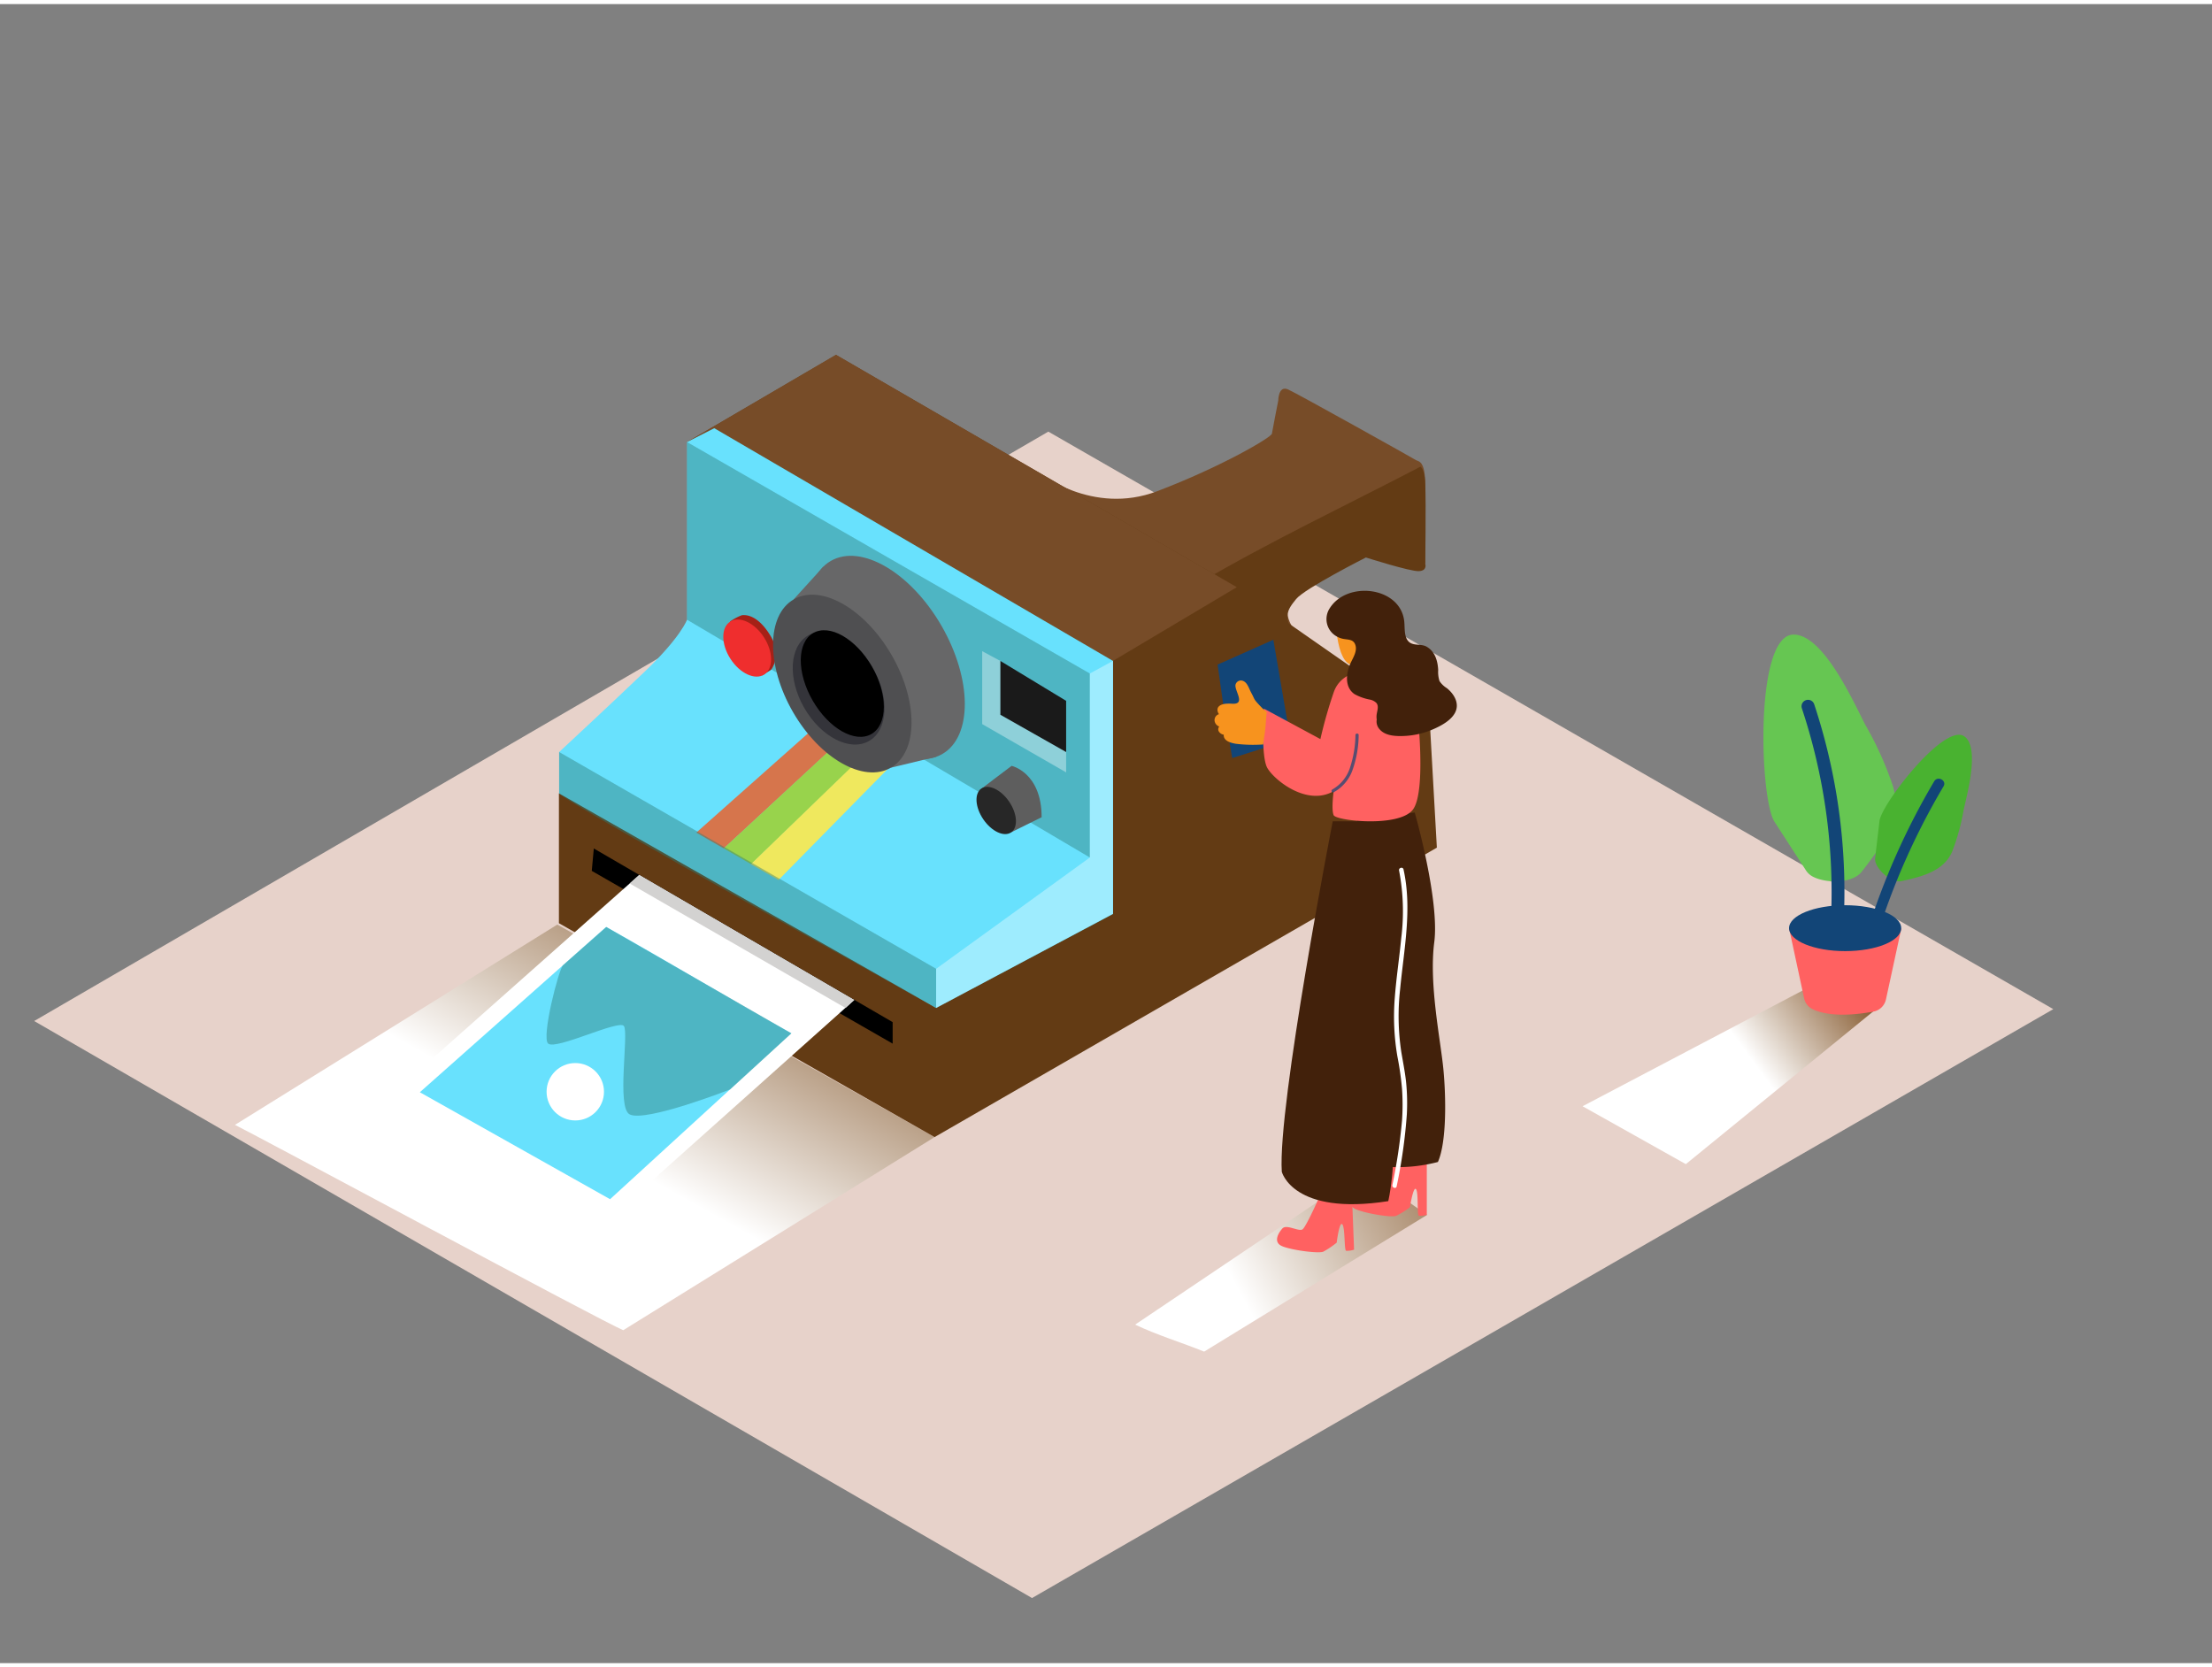 <svg xmlns="http://www.w3.org/2000/svg" xmlns:xlink="http://www.w3.org/1999/xlink" viewBox="0 0 400 300" width="406" height="306" class="illustration styles_illustrationTablet__1DWOa"><rect x="0" y="0" width="400" height="300" fill="#808080" stroke="none"/><defs><linearGradient id="linear-gradient" x1="130.77" y1="158.85" x2="104.78" y2="205.49" gradientUnits="userSpaceOnUse"><stop offset="0" stop-color="#8c6239"></stop><stop offset="1" stop-color="#fff"></stop></linearGradient><linearGradient id="linear-gradient-2" x1="-274.75" y1="207.74" x2="-319.66" y2="231.94" gradientTransform="translate(543.22)" xlink:href="#linear-gradient"></linearGradient><linearGradient id="linear-gradient-3" x1="334.06" y1="176.2" x2="315.79" y2="189.63" xlink:href="#linear-gradient"></linearGradient></defs><title>201-210</title><g style="isolation: isolate;"><g id="Layer_2" data-name="Layer 2"><polyline points="186.8 288.13 371.3 181.74 189.57 77.31 6.18 183.89 186.64 288.24" fill="#e7d2ca"></polyline><path d="M112.7,239.8,169,204.88l-68.22-38.43L42.49,202.67C46.2,204.47,108.9,238.23,112.7,239.8Z" fill="url(#linear-gradient)" style="mix-blend-mode: multiply;"></path><path d="M187.74,84.62s9.75,7.95,21.53,3.46S229.91,78.33,230,77.69s1.15-6,1.15-6,0-2.81,1.79-2,22.73,12.51,23.11,12.77,1.53,0,1.66,3.7,0,14.3,0,14.3.38,1.25-1.15,1.33S247,99.27,247,99.27s-11.11,5.62-12.64,7.53-2.81,3.32.64,7.79S187.74,84.62,187.74,84.62Z" fill="#774c28"></path><path d="M257.74,86.92c-.07-2.06-.46-2.9-.86-3.28-13.42,7-27.1,13.45-40.14,21.11,10.65,6.94,19.8,12.63,18.27,10.64-3.45-4.47-2.17-5.87-.64-7.79S247,100.07,247,100.07s8,2.55,9.58,2.47,1.15-1.33,1.15-1.33S257.87,90.62,257.74,86.92Z" fill="#633b14"></path><path d="M258.55,129.77l-34.9-24.32-72.47-42L124.58,79a10,10,0,0,1,1,4.58v30.17c0,5.7-3.91,8.85-8.27,9.5-1,2.24-1.07,4-1.74,6.68a10.12,10.12,0,0,1-12.3,7l-.07,0-2.13,5.86v23.41L169,204.88l90.83-52.34Z" fill="#633b14"></path><polygon points="201.24 118.78 223.65 105.44 151.17 63.41 124.23 79.19 197.08 121.05 201.24 118.78" fill="#774c28"></polygon><path d="M129.16,76.69l-4.92,2.5v32.13s-1.1,3.11-7.53,9.27-15.6,14.66-15.6,14.66v7.49l68.17,38.79,32-17V118.78Z" fill="#68e1fd"></path><polygon points="124.23 111.32 124.23 79.19 197.08 121.05 197.08 154.32 124.23 111.32" fill="#2e7c78" opacity="0.43"></polygon><polyline points="180.9 118.78 177.61 117.01 177.61 130.2 192.79 138.93 192.79 135.25" fill="#fff" opacity="0.36"></polyline><polygon points="180.9 118.78 180.9 128.51 192.79 135.25 192.79 125.99 180.9 118.78" fill="#1a1a1a"></polygon><path d="M177.1,142.17s5-3.82,5.83-4.42c0,0,5.43,1.18,5.43,9.29l-5.53,2.73" fill="#5e5e5e"></path><ellipse cx="180.15" cy="145.81" rx="2.83" ry="4.79" transform="translate(-50.79 126.28) rotate(-34.15)" fill="#272727"></ellipse><path d="M132,111.66a9.36,9.36,0,0,1,2.15-1.15c.56-.07,2.81-.22,5.19,3.74,2.15,3.58.08,6.15.08,6.15l-1.62,1" fill="#a52117"></path><ellipse cx="135.12" cy="116.45" rx="3.6" ry="5.69" transform="translate(-41.58 92.04) rotate(-32.89)" fill="#ef2e2e"></ellipse><polygon points="151.28 127.28 125.91 149.82 130.89 152.69 155.85 129.62 151.28 127.28" fill="#d6754c"></polygon><polygon points="155.64 129.76 130.87 152.68 135.85 155.54 159.95 132.31 155.64 129.76" fill="#98d34c"></polygon><polygon points="159.89 132.23 135.79 155.53 140.78 158.39 164.08 134.69 159.89 132.23" fill="#efe85e"></polygon><polyline points="143.52 107.64 148.88 101.74 169.28 136.11 161.1 138.08" fill="#676768"></polyline><ellipse cx="160.32" cy="118.15" rx="11.47" ry="20.16" transform="translate(-37.6 95.99) rotate(-30)" fill="#676768"></ellipse><ellipse cx="152.31" cy="122.86" rx="10.3" ry="17.57" transform="translate(-41.02 92.62) rotate(-30)" fill="#4f4f51"></ellipse><ellipse cx="151.65" cy="123.7" rx="7.17" ry="11.02" transform="translate(-41.53 92.4) rotate(-30)" fill="#34343a"></ellipse><ellipse cx="152.31" cy="122.86" rx="6.18" ry="10.54" transform="translate(-41.02 92.62) rotate(-30)"></ellipse><path d="M101.11,135.25l68.17,39.19v7.08s-68.17-37.78-68.17-38.79Z" fill="#2e7c78" opacity="0.43"></path><polygon points="197.08 121.05 197.08 154.32 169.28 174.45 169.28 181.53 201.24 164.49 201.24 118.78 197.08 121.05" fill="#fff" opacity="0.36"></polygon><polygon points="107.38 152.69 161.42 184.09 161.42 187.98 107.01 156.74 107.38 152.69"></polygon><polygon points="154.47 180.09 107.67 221.9 68.04 199.68 115.59 157.49 154.47 180.09" fill="#fff"></polygon><polygon points="115.59 157.49 113.87 159.02 152.9 181.53 154.47 180.09 115.59 157.49" fill="#d3d2d1"></polygon><path d="M109.62,166.87l-33.7,29.9,34.4,19.34,32.78-30C131.87,179.8,120.83,173.18,109.62,166.87Z" fill="#68e1fd"></path><path d="M101.83,173.78c-.8.71-4,13.19-2.69,14.2,1.45,1.17,12.71-4.36,13.67-3.2s-1.37,14.78,1.06,16c2.94,1.45,18.16-4.52,18.16-4.52l11.08-10.14-33.48-19.23Z" fill="#2e7c78" opacity="0.43"></path><circle cx="104.03" cy="196.68" r="5.19" fill="#fff"></circle><path d="M217.75,243.67l40.31-24.72-11.41-8-41.38,27.84C209.3,240.71,213.62,242,217.75,243.67Z" fill="url(#linear-gradient-2)" style="mix-blend-mode: multiply;"></path><path d="M239.39,213.79c0,.15-3.15,7.34-3.86,7.78s-2.89-1-3.64-.16-1.7,2.48-.05,3.19,6.56,1.37,7.45,1a15.18,15.18,0,0,0,2.43-1.64s.46-3.85,1-3.32.33,4.68.7,4.8a4,4,0,0,0,1.44-.21l-.47-12.15" fill="#ff6161"></path><path d="M253,207.33c0,.15-3.41,7.22-4.14,7.64s-2.86-1.06-3.63-.29-1.79,2.42-.17,3.19,6.51,1.6,7.41,1.25a15.18,15.18,0,0,0,2.49-1.55s.6-3.83,1.09-3.29.16,4.69.52,4.82a4,4,0,0,0,1.44-.16l0-12.16" fill="#ff6161"></path><path d="M241,147.77s-10,51.44-9.21,63.38c0,0,2,8,19.25,5.31,0,0,1.49-6,.83-16.09s-2.49-52.6-2.49-52.6Z" fill="#42210b"></path><path d="M242.85,208.56l2.6-61.37,10.38-1s4.52,15.82,3.53,23.45,1.16,17.75,1.66,23.06c.45,4.76.63,13-1,16.68A28.75,28.75,0,0,1,242.85,208.56Z" fill="#42210b"></path><path d="M251.79,213.55a102.63,102.63,0,0,0,1.74-11.65,41.48,41.48,0,0,0,0-5.75,56,56,0,0,0-.84-5.88,42.65,42.65,0,0,1-.47-10.56c.27-3.62.82-7.21,1.17-10.82a39,39,0,0,0-.39-12.2c-.12-.52.68-.74.8-.22,1.6,7.21.06,14.52-.62,21.74a43.37,43.37,0,0,0,.21,11.22c.3,1.82.67,3.62.87,5.45a38.25,38.25,0,0,1,.14,5.9,95.49,95.49,0,0,1-1.84,13C252.49,214.29,251.69,214.07,251.79,213.55Z" fill="#fff"></path><polyline points="229.79 134.12 233.31 132.69 230.26 114.95 220.18 119.44 221.36 127.78 222.83 136.34 229.79 134.12 228.69 132.78" fill="#124577"></polyline><path d="M247.83,120.25c-1,.34-5.25.34-6.62,4.11a81.78,81.78,0,0,0-2.44,8.55l-10.21-5.51s-.61,8.55.61,10.72,7.16,7,12,4.2c0,0-.46,3.33,0,4.35s11.68,2.24,14.27-.94.82-18.33.82-18.33" fill="#ff6161"></path><path d="M228.73,131.68c.16-1.22.21-2.46.34-3.68a6.37,6.37,0,0,1-1-.88c-.35-.36-.69-.72-1-1.1s-.43-.81-.66-1.21l-.26-.5c-.32-.63-.61-1.63-1.37-1.92a1,1,0,0,0-1.37.74c-.13,1.1,1.84,3.46-.49,3.39a8.75,8.75,0,0,0-1.31,0c-.89.11-1.71.53-1.38,1.5a1.47,1.47,0,0,0,.2.38,1.12,1.12,0,0,0-.71,1.52,1.29,1.29,0,0,0,.76.72.78.78,0,0,0,0,1,1.31,1.31,0,0,0,.82.48,1,1,0,0,0,.06.49c.29.75,1.33,1,2.07,1.14a25.49,25.49,0,0,0,5,.13C228.5,133.18,228.63,132.43,228.73,131.68Z" fill="#f7931e"></path><path d="M241.88,108.25c-.64.38-.61,10,2.26,11.16,3.75,1.55,6.76-2.67,7.11-4.93S249.28,103.79,241.88,108.25Z" fill="#f7931e"></path><path d="M261.64,123.7a4.3,4.3,0,0,1-1.33-1.28,5.44,5.44,0,0,1-.24-2c-.09-1.62-.54-3.34-2.11-4.23-1-.57-2.43-.07-3.26-.94s-.64-2.44-.77-3.64c-.67-6.27-10.38-7.41-13.51-2.3a3.57,3.57,0,0,0,1.14,4.94,3.94,3.94,0,0,0,1.54.57c.8.12,1.59.1,1.94.93.52,1.24-.44,2.52-.9,3.62-.73,1.71-1,4.17.8,5.41a9.33,9.33,0,0,0,2.84,1,2.27,2.27,0,0,1,1.11.59c.47.56.17,1.34.07,2a2.94,2.94,0,0,0,0,1,2.06,2.06,0,0,0,.53,1.78c1.05,1.22,3,1.26,4.52,1.19a14.71,14.71,0,0,0,5.15-1.21c1.43-.62,3.19-1.57,3.93-2.94C264,126.53,263,124.8,261.64,123.7Z" fill="#42210b"></path><path d="M245.11,132.17a19.55,19.55,0,0,1-.94,5.76,7,7,0,0,1-3.26,4.1.28.28,0,0,0,.29.48,7.36,7.36,0,0,0,3.38-4,19.36,19.36,0,0,0,1.11-6.33C245.7,131.82,245.12,131.82,245.11,132.17Z" fill="#124577" opacity="0.7"></path><path d="M332.26,172.59l-2.63,3.86L286.18,199.3l18.67,10.47,33.89-27.62C336.24,177.56,336.13,176.17,332.26,172.59Z" fill="url(#linear-gradient-3)" style="mix-blend-mode: multiply;"></path><path d="M323.52,167.1l2.71,12.63a2.84,2.84,0,0,0,1.52,2c1.57.77,4.82,1.58,11,.46a2.86,2.86,0,0,0,2.29-2.2l2.78-12.84" fill="#ff6161"></path><ellipse cx="333.66" cy="167.1" rx="10.14" ry="4.15" fill="#124577"></ellipse><path d="M327.76,157.75a3.25,3.25,0,0,1-1.18-1.09l-5.71-8.83c-2.65-4.09-3.61-33.43,3.32-33.81,5.5-.29,11.16,12.57,13.13,16.33a61.1,61.1,0,0,1,5,11.11c1.66,5.79-2.1,10.85-5.67,15.44C334.91,159.11,330.05,159,327.76,157.75Z" fill="#66c652"></path><path d="M331.17,163.54q1.15.81,2.26,1.68a107.77,107.77,0,0,0-5.36-38.59,1.17,1.17,0,0,0-2.24.7A105.51,105.51,0,0,1,331.17,163.54Z" fill="#124577"></path><path d="M339.23,155.39a2.08,2.08,0,0,1-.14-1l.78-6.67c.36-3.09,11.82-17.91,15.38-15.28,2.83,2.09.38,10.72-.18,13.37a39,39,0,0,1-2.07,7.48c-1.54,3.52-5.45,4.48-9.07,5.29C342.19,159,339.84,156.94,339.23,155.39Z" fill="#49b230"></path><path d="M349.76,140.55a128.77,128.77,0,0,0-12.16,27.38,14.92,14.92,0,0,1,1.67,1.07,127,127,0,0,1,12.18-27.54C352.09,140.39,350.39,139.48,349.76,140.55Z" fill="#124577"></path></g></g></svg>